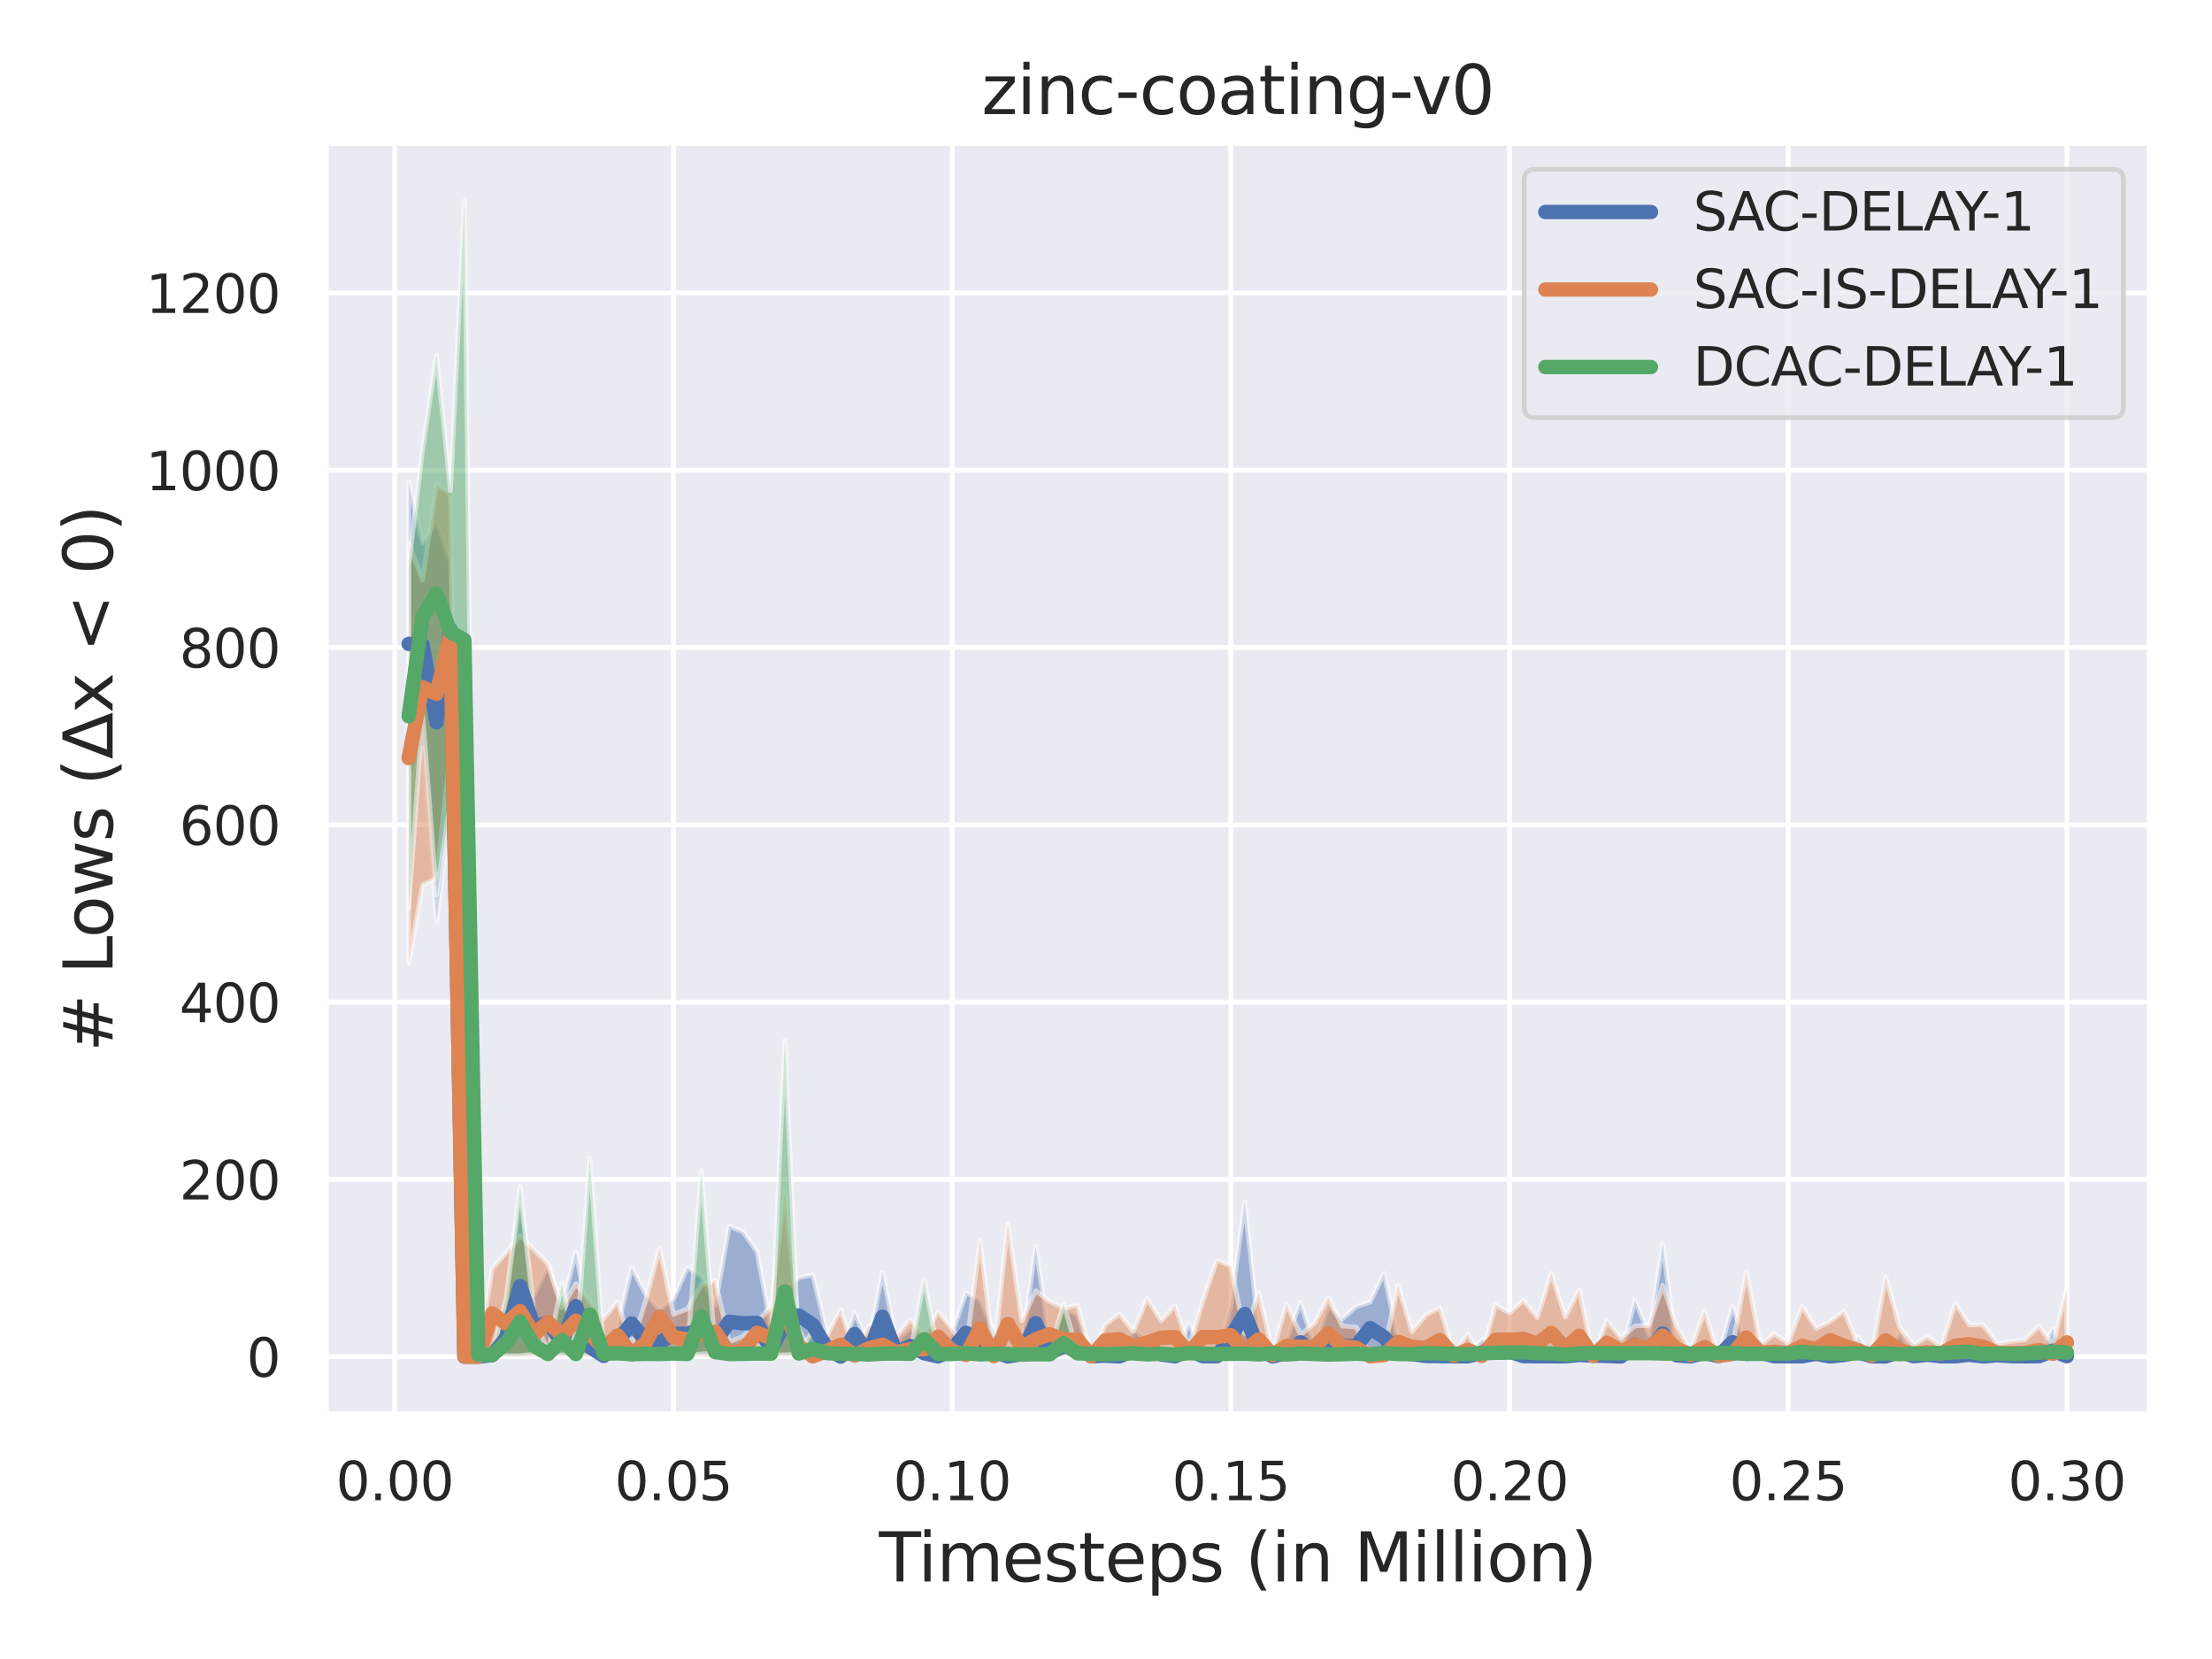 <?xml version="1.0" encoding="utf-8" standalone="no"?>
<!DOCTYPE svg PUBLIC "-//W3C//DTD SVG 1.1//EN"
  "http://www.w3.org/Graphics/SVG/1.1/DTD/svg11.dtd">
<svg xmlns:xlink="http://www.w3.org/1999/xlink" width="460.8pt" height="345.6pt" viewBox="0 0 460.8 345.6" xmlns="http://www.w3.org/2000/svg" version="1.1">
 <defs>
  <style type="text/css">*{stroke-linejoin: round; stroke-linecap: butt}</style>
 </defs>
 <g id="figure_1">
  <g id="patch_1">
   <path d="M 0 345.6 
L 460.8 345.6 
L 460.8 0 
L 0 0 
z
" style="fill: #ffffff"/>
  </g>
  <g id="axes_1">
   <g id="patch_2">
    <path d="M 67.86 294.66 
L 447.84 294.66 
L 447.84 29.76 
L 67.86 29.76 
z
" style="fill: #eaeaf2"/>
   </g>
   <g id="matplotlib.axis_1">
    <g id="xtick_1">
     <g id="line2d_1">
      <path d="M 82.229 294.66 
L 82.229 29.76 
" clip-path="url(#p1c37188b46)" style="fill: none; stroke: #ffffff; stroke-linecap: round"/>
     </g>
     <g id="text_1">
      <!-- 0.00 -->
      <g style="fill: #262626" transform="translate(69.983 312.518)scale(0.11 -0.11)">
       <defs>
        <path id="DejaVuSans-30" d="M 2034 4250 
Q 1547 4250 1301 3770 
Q 1056 3291 1056 2328 
Q 1056 1369 1301 889 
Q 1547 409 2034 409 
Q 2525 409 2770 889 
Q 3016 1369 3016 2328 
Q 3016 3291 2770 3770 
Q 2525 4250 2034 4250 
z
M 2034 4750 
Q 2819 4750 3233 4129 
Q 3647 3509 3647 2328 
Q 3647 1150 3233 529 
Q 2819 -91 2034 -91 
Q 1250 -91 836 529 
Q 422 1150 422 2328 
Q 422 3509 836 4129 
Q 1250 4750 2034 4750 
z
" transform="scale(0.016)"/>
        <path id="DejaVuSans-2e" d="M 684 794 
L 1344 794 
L 1344 0 
L 684 0 
L 684 794 
z
" transform="scale(0.016)"/>
       </defs>
       <use xlink:href="#DejaVuSans-30"/>
       <use xlink:href="#DejaVuSans-2e" x="63.623"/>
       <use xlink:href="#DejaVuSans-30" x="95.41"/>
       <use xlink:href="#DejaVuSans-30" x="159.033"/>
      </g>
     </g>
    </g>
    <g id="xtick_2">
     <g id="line2d_2">
      <path d="M 140.286 294.66 
L 140.286 29.76 
" clip-path="url(#p1c37188b46)" style="fill: none; stroke: #ffffff; stroke-linecap: round"/>
     </g>
     <g id="text_2">
      <!-- 0.05 -->
      <g style="fill: #262626" transform="translate(128.039 312.518)scale(0.11 -0.11)">
       <defs>
        <path id="DejaVuSans-35" d="M 691 4666 
L 3169 4666 
L 3169 4134 
L 1269 4134 
L 1269 2991 
Q 1406 3038 1543 3061 
Q 1681 3084 1819 3084 
Q 2600 3084 3056 2656 
Q 3513 2228 3513 1497 
Q 3513 744 3044 326 
Q 2575 -91 1722 -91 
Q 1428 -91 1123 -41 
Q 819 9 494 109 
L 494 744 
Q 775 591 1075 516 
Q 1375 441 1709 441 
Q 2250 441 2565 725 
Q 2881 1009 2881 1497 
Q 2881 1984 2565 2268 
Q 2250 2553 1709 2553 
Q 1456 2553 1204 2497 
Q 953 2441 691 2322 
L 691 4666 
z
" transform="scale(0.016)"/>
       </defs>
       <use xlink:href="#DejaVuSans-30"/>
       <use xlink:href="#DejaVuSans-2e" x="63.623"/>
       <use xlink:href="#DejaVuSans-30" x="95.41"/>
       <use xlink:href="#DejaVuSans-35" x="159.033"/>
      </g>
     </g>
    </g>
    <g id="xtick_3">
     <g id="line2d_3">
      <path d="M 198.342 294.66 
L 198.342 29.76 
" clip-path="url(#p1c37188b46)" style="fill: none; stroke: #ffffff; stroke-linecap: round"/>
     </g>
     <g id="text_3">
      <!-- 0.10 -->
      <g style="fill: #262626" transform="translate(186.096 312.518)scale(0.11 -0.11)">
       <defs>
        <path id="DejaVuSans-31" d="M 794 531 
L 1825 531 
L 1825 4091 
L 703 3866 
L 703 4441 
L 1819 4666 
L 2450 4666 
L 2450 531 
L 3481 531 
L 3481 0 
L 794 0 
L 794 531 
z
" transform="scale(0.016)"/>
       </defs>
       <use xlink:href="#DejaVuSans-30"/>
       <use xlink:href="#DejaVuSans-2e" x="63.623"/>
       <use xlink:href="#DejaVuSans-31" x="95.41"/>
       <use xlink:href="#DejaVuSans-30" x="159.033"/>
      </g>
     </g>
    </g>
    <g id="xtick_4">
     <g id="line2d_4">
      <path d="M 256.399 294.66 
L 256.399 29.76 
" clip-path="url(#p1c37188b46)" style="fill: none; stroke: #ffffff; stroke-linecap: round"/>
     </g>
     <g id="text_4">
      <!-- 0.15 -->
      <g style="fill: #262626" transform="translate(244.152 312.518)scale(0.11 -0.11)">
       <use xlink:href="#DejaVuSans-30"/>
       <use xlink:href="#DejaVuSans-2e" x="63.623"/>
       <use xlink:href="#DejaVuSans-31" x="95.41"/>
       <use xlink:href="#DejaVuSans-35" x="159.033"/>
      </g>
     </g>
    </g>
    <g id="xtick_5">
     <g id="line2d_5">
      <path d="M 314.455 294.66 
L 314.455 29.76 
" clip-path="url(#p1c37188b46)" style="fill: none; stroke: #ffffff; stroke-linecap: round"/>
     </g>
     <g id="text_5">
      <!-- 0.20 -->
      <g style="fill: #262626" transform="translate(302.209 312.518)scale(0.11 -0.11)">
       <defs>
        <path id="DejaVuSans-32" d="M 1228 531 
L 3431 531 
L 3431 0 
L 469 0 
L 469 531 
Q 828 903 1448 1529 
Q 2069 2156 2228 2338 
Q 2531 2678 2651 2914 
Q 2772 3150 2772 3378 
Q 2772 3750 2511 3984 
Q 2250 4219 1831 4219 
Q 1534 4219 1204 4116 
Q 875 4013 500 3803 
L 500 4441 
Q 881 4594 1212 4672 
Q 1544 4750 1819 4750 
Q 2544 4750 2975 4387 
Q 3406 4025 3406 3419 
Q 3406 3131 3298 2873 
Q 3191 2616 2906 2266 
Q 2828 2175 2409 1742 
Q 1991 1309 1228 531 
z
" transform="scale(0.016)"/>
       </defs>
       <use xlink:href="#DejaVuSans-30"/>
       <use xlink:href="#DejaVuSans-2e" x="63.623"/>
       <use xlink:href="#DejaVuSans-32" x="95.41"/>
       <use xlink:href="#DejaVuSans-30" x="159.033"/>
      </g>
     </g>
    </g>
    <g id="xtick_6">
     <g id="line2d_6">
      <path d="M 372.512 294.66 
L 372.512 29.76 
" clip-path="url(#p1c37188b46)" style="fill: none; stroke: #ffffff; stroke-linecap: round"/>
     </g>
     <g id="text_6">
      <!-- 0.25 -->
      <g style="fill: #262626" transform="translate(360.266 312.518)scale(0.11 -0.11)">
       <use xlink:href="#DejaVuSans-30"/>
       <use xlink:href="#DejaVuSans-2e" x="63.623"/>
       <use xlink:href="#DejaVuSans-32" x="95.41"/>
       <use xlink:href="#DejaVuSans-35" x="159.033"/>
      </g>
     </g>
    </g>
    <g id="xtick_7">
     <g id="line2d_7">
      <path d="M 430.568 294.66 
L 430.568 29.76 
" clip-path="url(#p1c37188b46)" style="fill: none; stroke: #ffffff; stroke-linecap: round"/>
     </g>
     <g id="text_7">
      <!-- 0.30 -->
      <g style="fill: #262626" transform="translate(418.322 312.518)scale(0.11 -0.11)">
       <defs>
        <path id="DejaVuSans-33" d="M 2597 2516 
Q 3050 2419 3304 2112 
Q 3559 1806 3559 1356 
Q 3559 666 3084 287 
Q 2609 -91 1734 -91 
Q 1441 -91 1130 -33 
Q 819 25 488 141 
L 488 750 
Q 750 597 1062 519 
Q 1375 441 1716 441 
Q 2309 441 2620 675 
Q 2931 909 2931 1356 
Q 2931 1769 2642 2001 
Q 2353 2234 1838 2234 
L 1294 2234 
L 1294 2753 
L 1863 2753 
Q 2328 2753 2575 2939 
Q 2822 3125 2822 3475 
Q 2822 3834 2567 4026 
Q 2313 4219 1838 4219 
Q 1578 4219 1281 4162 
Q 984 4106 628 3988 
L 628 4550 
Q 988 4650 1302 4700 
Q 1616 4750 1894 4750 
Q 2613 4750 3031 4423 
Q 3450 4097 3450 3541 
Q 3450 3153 3228 2886 
Q 3006 2619 2597 2516 
z
" transform="scale(0.016)"/>
       </defs>
       <use xlink:href="#DejaVuSans-30"/>
       <use xlink:href="#DejaVuSans-2e" x="63.623"/>
       <use xlink:href="#DejaVuSans-33" x="95.41"/>
       <use xlink:href="#DejaVuSans-30" x="159.033"/>
      </g>
     </g>
    </g>
    <g id="text_8">
     <!-- Timesteps (in Million) -->
     <g style="fill: #262626" transform="translate(183.104 329.444)scale(0.14 -0.14)">
      <defs>
       <path id="DejaVuSans-54" d="M -19 4666 
L 3928 4666 
L 3928 4134 
L 2272 4134 
L 2272 0 
L 1638 0 
L 1638 4134 
L -19 4134 
L -19 4666 
z
" transform="scale(0.016)"/>
       <path id="DejaVuSans-69" d="M 603 3500 
L 1178 3500 
L 1178 0 
L 603 0 
L 603 3500 
z
M 603 4863 
L 1178 4863 
L 1178 4134 
L 603 4134 
L 603 4863 
z
" transform="scale(0.016)"/>
       <path id="DejaVuSans-6d" d="M 3328 2828 
Q 3544 3216 3844 3400 
Q 4144 3584 4550 3584 
Q 5097 3584 5394 3201 
Q 5691 2819 5691 2113 
L 5691 0 
L 5113 0 
L 5113 2094 
Q 5113 2597 4934 2840 
Q 4756 3084 4391 3084 
Q 3944 3084 3684 2787 
Q 3425 2491 3425 1978 
L 3425 0 
L 2847 0 
L 2847 2094 
Q 2847 2600 2669 2842 
Q 2491 3084 2119 3084 
Q 1678 3084 1418 2786 
Q 1159 2488 1159 1978 
L 1159 0 
L 581 0 
L 581 3500 
L 1159 3500 
L 1159 2956 
Q 1356 3278 1631 3431 
Q 1906 3584 2284 3584 
Q 2666 3584 2933 3390 
Q 3200 3197 3328 2828 
z
" transform="scale(0.016)"/>
       <path id="DejaVuSans-65" d="M 3597 1894 
L 3597 1613 
L 953 1613 
Q 991 1019 1311 708 
Q 1631 397 2203 397 
Q 2534 397 2845 478 
Q 3156 559 3463 722 
L 3463 178 
Q 3153 47 2828 -22 
Q 2503 -91 2169 -91 
Q 1331 -91 842 396 
Q 353 884 353 1716 
Q 353 2575 817 3079 
Q 1281 3584 2069 3584 
Q 2775 3584 3186 3129 
Q 3597 2675 3597 1894 
z
M 3022 2063 
Q 3016 2534 2758 2815 
Q 2500 3097 2075 3097 
Q 1594 3097 1305 2825 
Q 1016 2553 972 2059 
L 3022 2063 
z
" transform="scale(0.016)"/>
       <path id="DejaVuSans-73" d="M 2834 3397 
L 2834 2853 
Q 2591 2978 2328 3040 
Q 2066 3103 1784 3103 
Q 1356 3103 1142 2972 
Q 928 2841 928 2578 
Q 928 2378 1081 2264 
Q 1234 2150 1697 2047 
L 1894 2003 
Q 2506 1872 2764 1633 
Q 3022 1394 3022 966 
Q 3022 478 2636 193 
Q 2250 -91 1575 -91 
Q 1294 -91 989 -36 
Q 684 19 347 128 
L 347 722 
Q 666 556 975 473 
Q 1284 391 1588 391 
Q 1994 391 2212 530 
Q 2431 669 2431 922 
Q 2431 1156 2273 1281 
Q 2116 1406 1581 1522 
L 1381 1569 
Q 847 1681 609 1914 
Q 372 2147 372 2553 
Q 372 3047 722 3315 
Q 1072 3584 1716 3584 
Q 2034 3584 2315 3537 
Q 2597 3491 2834 3397 
z
" transform="scale(0.016)"/>
       <path id="DejaVuSans-74" d="M 1172 4494 
L 1172 3500 
L 2356 3500 
L 2356 3053 
L 1172 3053 
L 1172 1153 
Q 1172 725 1289 603 
Q 1406 481 1766 481 
L 2356 481 
L 2356 0 
L 1766 0 
Q 1100 0 847 248 
Q 594 497 594 1153 
L 594 3053 
L 172 3053 
L 172 3500 
L 594 3500 
L 594 4494 
L 1172 4494 
z
" transform="scale(0.016)"/>
       <path id="DejaVuSans-70" d="M 1159 525 
L 1159 -1331 
L 581 -1331 
L 581 3500 
L 1159 3500 
L 1159 2969 
Q 1341 3281 1617 3432 
Q 1894 3584 2278 3584 
Q 2916 3584 3314 3078 
Q 3713 2572 3713 1747 
Q 3713 922 3314 415 
Q 2916 -91 2278 -91 
Q 1894 -91 1617 61 
Q 1341 213 1159 525 
z
M 3116 1747 
Q 3116 2381 2855 2742 
Q 2594 3103 2138 3103 
Q 1681 3103 1420 2742 
Q 1159 2381 1159 1747 
Q 1159 1113 1420 752 
Q 1681 391 2138 391 
Q 2594 391 2855 752 
Q 3116 1113 3116 1747 
z
" transform="scale(0.016)"/>
       <path id="DejaVuSans-20" transform="scale(0.016)"/>
       <path id="DejaVuSans-28" d="M 1984 4856 
Q 1566 4138 1362 3434 
Q 1159 2731 1159 2009 
Q 1159 1288 1364 580 
Q 1569 -128 1984 -844 
L 1484 -844 
Q 1016 -109 783 600 
Q 550 1309 550 2009 
Q 550 2706 781 3412 
Q 1013 4119 1484 4856 
L 1984 4856 
z
" transform="scale(0.016)"/>
       <path id="DejaVuSans-6e" d="M 3513 2113 
L 3513 0 
L 2938 0 
L 2938 2094 
Q 2938 2591 2744 2837 
Q 2550 3084 2163 3084 
Q 1697 3084 1428 2787 
Q 1159 2491 1159 1978 
L 1159 0 
L 581 0 
L 581 3500 
L 1159 3500 
L 1159 2956 
Q 1366 3272 1645 3428 
Q 1925 3584 2291 3584 
Q 2894 3584 3203 3211 
Q 3513 2838 3513 2113 
z
" transform="scale(0.016)"/>
       <path id="DejaVuSans-4d" d="M 628 4666 
L 1569 4666 
L 2759 1491 
L 3956 4666 
L 4897 4666 
L 4897 0 
L 4281 0 
L 4281 4097 
L 3078 897 
L 2444 897 
L 1241 4097 
L 1241 0 
L 628 0 
L 628 4666 
z
" transform="scale(0.016)"/>
       <path id="DejaVuSans-6c" d="M 603 4863 
L 1178 4863 
L 1178 0 
L 603 0 
L 603 4863 
z
" transform="scale(0.016)"/>
       <path id="DejaVuSans-6f" d="M 1959 3097 
Q 1497 3097 1228 2736 
Q 959 2375 959 1747 
Q 959 1119 1226 758 
Q 1494 397 1959 397 
Q 2419 397 2687 759 
Q 2956 1122 2956 1747 
Q 2956 2369 2687 2733 
Q 2419 3097 1959 3097 
z
M 1959 3584 
Q 2709 3584 3137 3096 
Q 3566 2609 3566 1747 
Q 3566 888 3137 398 
Q 2709 -91 1959 -91 
Q 1206 -91 779 398 
Q 353 888 353 1747 
Q 353 2609 779 3096 
Q 1206 3584 1959 3584 
z
" transform="scale(0.016)"/>
       <path id="DejaVuSans-29" d="M 513 4856 
L 1013 4856 
Q 1481 4119 1714 3412 
Q 1947 2706 1947 2009 
Q 1947 1309 1714 600 
Q 1481 -109 1013 -844 
L 513 -844 
Q 928 -128 1133 580 
Q 1338 1288 1338 2009 
Q 1338 2731 1133 3434 
Q 928 4138 513 4856 
z
" transform="scale(0.016)"/>
      </defs>
      <use xlink:href="#DejaVuSans-54"/>
      <use xlink:href="#DejaVuSans-69" x="57.959"/>
      <use xlink:href="#DejaVuSans-6d" x="85.742"/>
      <use xlink:href="#DejaVuSans-65" x="183.154"/>
      <use xlink:href="#DejaVuSans-73" x="244.678"/>
      <use xlink:href="#DejaVuSans-74" x="296.777"/>
      <use xlink:href="#DejaVuSans-65" x="335.986"/>
      <use xlink:href="#DejaVuSans-70" x="397.51"/>
      <use xlink:href="#DejaVuSans-73" x="460.986"/>
      <use xlink:href="#DejaVuSans-20" x="513.086"/>
      <use xlink:href="#DejaVuSans-28" x="544.873"/>
      <use xlink:href="#DejaVuSans-69" x="583.887"/>
      <use xlink:href="#DejaVuSans-6e" x="611.67"/>
      <use xlink:href="#DejaVuSans-20" x="675.049"/>
      <use xlink:href="#DejaVuSans-4d" x="706.836"/>
      <use xlink:href="#DejaVuSans-69" x="793.115"/>
      <use xlink:href="#DejaVuSans-6c" x="820.898"/>
      <use xlink:href="#DejaVuSans-6c" x="848.682"/>
      <use xlink:href="#DejaVuSans-69" x="876.465"/>
      <use xlink:href="#DejaVuSans-6f" x="904.248"/>
      <use xlink:href="#DejaVuSans-6e" x="965.43"/>
      <use xlink:href="#DejaVuSans-29" x="1028.809"/>
     </g>
    </g>
   </g>
   <g id="matplotlib.axis_2">
    <g id="ytick_1">
     <g id="line2d_8">
      <path d="M 67.86 282.619 
L 447.84 282.619 
" clip-path="url(#p1c37188b46)" style="fill: none; stroke: #ffffff; stroke-linecap: round"/>
     </g>
     <g id="text_9">
      <!-- 0 -->
      <g style="fill: #262626" transform="translate(51.361 286.798)scale(0.11 -0.11)">
       <use xlink:href="#DejaVuSans-30"/>
      </g>
     </g>
    </g>
    <g id="ytick_2">
     <g id="line2d_9">
      <path d="M 67.86 245.684 
L 447.84 245.684 
" clip-path="url(#p1c37188b46)" style="fill: none; stroke: #ffffff; stroke-linecap: round"/>
     </g>
     <g id="text_10">
      <!-- 200 -->
      <g style="fill: #262626" transform="translate(37.364 249.863)scale(0.11 -0.11)">
       <use xlink:href="#DejaVuSans-32"/>
       <use xlink:href="#DejaVuSans-30" x="63.623"/>
       <use xlink:href="#DejaVuSans-30" x="127.246"/>
      </g>
     </g>
    </g>
    <g id="ytick_3">
     <g id="line2d_10">
      <path d="M 67.86 208.748 
L 447.84 208.748 
" clip-path="url(#p1c37188b46)" style="fill: none; stroke: #ffffff; stroke-linecap: round"/>
     </g>
     <g id="text_11">
      <!-- 400 -->
      <g style="fill: #262626" transform="translate(37.364 212.928)scale(0.11 -0.11)">
       <defs>
        <path id="DejaVuSans-34" d="M 2419 4116 
L 825 1625 
L 2419 1625 
L 2419 4116 
z
M 2253 4666 
L 3047 4666 
L 3047 1625 
L 3713 1625 
L 3713 1100 
L 3047 1100 
L 3047 0 
L 2419 0 
L 2419 1100 
L 313 1100 
L 313 1709 
L 2253 4666 
z
" transform="scale(0.016)"/>
       </defs>
       <use xlink:href="#DejaVuSans-34"/>
       <use xlink:href="#DejaVuSans-30" x="63.623"/>
       <use xlink:href="#DejaVuSans-30" x="127.246"/>
      </g>
     </g>
    </g>
    <g id="ytick_4">
     <g id="line2d_11">
      <path d="M 67.86 171.813 
L 447.84 171.813 
" clip-path="url(#p1c37188b46)" style="fill: none; stroke: #ffffff; stroke-linecap: round"/>
     </g>
     <g id="text_12">
      <!-- 600 -->
      <g style="fill: #262626" transform="translate(37.364 175.992)scale(0.11 -0.11)">
       <defs>
        <path id="DejaVuSans-36" d="M 2113 2584 
Q 1688 2584 1439 2293 
Q 1191 2003 1191 1497 
Q 1191 994 1439 701 
Q 1688 409 2113 409 
Q 2538 409 2786 701 
Q 3034 994 3034 1497 
Q 3034 2003 2786 2293 
Q 2538 2584 2113 2584 
z
M 3366 4563 
L 3366 3988 
Q 3128 4100 2886 4159 
Q 2644 4219 2406 4219 
Q 1781 4219 1451 3797 
Q 1122 3375 1075 2522 
Q 1259 2794 1537 2939 
Q 1816 3084 2150 3084 
Q 2853 3084 3261 2657 
Q 3669 2231 3669 1497 
Q 3669 778 3244 343 
Q 2819 -91 2113 -91 
Q 1303 -91 875 529 
Q 447 1150 447 2328 
Q 447 3434 972 4092 
Q 1497 4750 2381 4750 
Q 2619 4750 2861 4703 
Q 3103 4656 3366 4563 
z
" transform="scale(0.016)"/>
       </defs>
       <use xlink:href="#DejaVuSans-36"/>
       <use xlink:href="#DejaVuSans-30" x="63.623"/>
       <use xlink:href="#DejaVuSans-30" x="127.246"/>
      </g>
     </g>
    </g>
    <g id="ytick_5">
     <g id="line2d_12">
      <path d="M 67.86 134.878 
L 447.84 134.878 
" clip-path="url(#p1c37188b46)" style="fill: none; stroke: #ffffff; stroke-linecap: round"/>
     </g>
     <g id="text_13">
      <!-- 800 -->
      <g style="fill: #262626" transform="translate(37.364 139.057)scale(0.11 -0.11)">
       <defs>
        <path id="DejaVuSans-38" d="M 2034 2216 
Q 1584 2216 1326 1975 
Q 1069 1734 1069 1313 
Q 1069 891 1326 650 
Q 1584 409 2034 409 
Q 2484 409 2743 651 
Q 3003 894 3003 1313 
Q 3003 1734 2745 1975 
Q 2488 2216 2034 2216 
z
M 1403 2484 
Q 997 2584 770 2862 
Q 544 3141 544 3541 
Q 544 4100 942 4425 
Q 1341 4750 2034 4750 
Q 2731 4750 3128 4425 
Q 3525 4100 3525 3541 
Q 3525 3141 3298 2862 
Q 3072 2584 2669 2484 
Q 3125 2378 3379 2068 
Q 3634 1759 3634 1313 
Q 3634 634 3220 271 
Q 2806 -91 2034 -91 
Q 1263 -91 848 271 
Q 434 634 434 1313 
Q 434 1759 690 2068 
Q 947 2378 1403 2484 
z
M 1172 3481 
Q 1172 3119 1398 2916 
Q 1625 2713 2034 2713 
Q 2441 2713 2670 2916 
Q 2900 3119 2900 3481 
Q 2900 3844 2670 4047 
Q 2441 4250 2034 4250 
Q 1625 4250 1398 4047 
Q 1172 3844 1172 3481 
z
" transform="scale(0.016)"/>
       </defs>
       <use xlink:href="#DejaVuSans-38"/>
       <use xlink:href="#DejaVuSans-30" x="63.623"/>
       <use xlink:href="#DejaVuSans-30" x="127.246"/>
      </g>
     </g>
    </g>
    <g id="ytick_6">
     <g id="line2d_13">
      <path d="M 67.86 97.943 
L 447.84 97.943 
" clip-path="url(#p1c37188b46)" style="fill: none; stroke: #ffffff; stroke-linecap: round"/>
     </g>
     <g id="text_14">
      <!-- 1000 -->
      <g style="fill: #262626" transform="translate(30.365 102.122)scale(0.11 -0.11)">
       <use xlink:href="#DejaVuSans-31"/>
       <use xlink:href="#DejaVuSans-30" x="63.623"/>
       <use xlink:href="#DejaVuSans-30" x="127.246"/>
       <use xlink:href="#DejaVuSans-30" x="190.869"/>
      </g>
     </g>
    </g>
    <g id="ytick_7">
     <g id="line2d_14">
      <path d="M 67.86 61.007 
L 447.84 61.007 
" clip-path="url(#p1c37188b46)" style="fill: none; stroke: #ffffff; stroke-linecap: round"/>
     </g>
     <g id="text_15">
      <!-- 1200 -->
      <g style="fill: #262626" transform="translate(30.365 65.186)scale(0.11 -0.11)">
       <use xlink:href="#DejaVuSans-31"/>
       <use xlink:href="#DejaVuSans-32" x="63.623"/>
       <use xlink:href="#DejaVuSans-30" x="127.246"/>
       <use xlink:href="#DejaVuSans-30" x="190.869"/>
      </g>
     </g>
    </g>
    <g id="text_16">
     <!-- # Lows (Δx &lt; 0) -->
     <g style="fill: #262626" transform="translate(23.453 219.12)rotate(-90)scale(0.14 -0.14)">
      <defs>
       <path id="DejaVuSans-23" d="M 3272 2816 
L 2363 2816 
L 2100 1772 
L 3016 1772 
L 3272 2816 
z
M 2803 4594 
L 2478 3297 
L 3391 3297 
L 3719 4594 
L 4219 4594 
L 3897 3297 
L 4872 3297 
L 4872 2816 
L 3775 2816 
L 3519 1772 
L 4513 1772 
L 4513 1294 
L 3397 1294 
L 3072 0 
L 2572 0 
L 2894 1294 
L 1978 1294 
L 1656 0 
L 1153 0 
L 1478 1294 
L 494 1294 
L 494 1772 
L 1594 1772 
L 1856 2816 
L 850 2816 
L 850 3297 
L 1978 3297 
L 2297 4594 
L 2803 4594 
z
" transform="scale(0.016)"/>
       <path id="DejaVuSans-4c" d="M 628 4666 
L 1259 4666 
L 1259 531 
L 3531 531 
L 3531 0 
L 628 0 
L 628 4666 
z
" transform="scale(0.016)"/>
       <path id="DejaVuSans-77" d="M 269 3500 
L 844 3500 
L 1563 769 
L 2278 3500 
L 2956 3500 
L 3675 769 
L 4391 3500 
L 4966 3500 
L 4050 0 
L 3372 0 
L 2619 2869 
L 1863 0 
L 1184 0 
L 269 3500 
z
" transform="scale(0.016)"/>
       <path id="DejaVuSans-394" d="M 2188 4044 
L 906 525 
L 3472 525 
L 2188 4044 
z
M 50 0 
L 1831 4666 
L 2547 4666 
L 4325 0 
L 50 0 
z
" transform="scale(0.016)"/>
       <path id="DejaVuSans-78" d="M 3513 3500 
L 2247 1797 
L 3578 0 
L 2900 0 
L 1881 1375 
L 863 0 
L 184 0 
L 1544 1831 
L 300 3500 
L 978 3500 
L 1906 2253 
L 2834 3500 
L 3513 3500 
z
" transform="scale(0.016)"/>
       <path id="DejaVuSans-3c" d="M 4684 3150 
L 1459 2003 
L 4684 863 
L 4684 294 
L 678 1747 
L 678 2266 
L 4684 3719 
L 4684 3150 
z
" transform="scale(0.016)"/>
      </defs>
      <use xlink:href="#DejaVuSans-23"/>
      <use xlink:href="#DejaVuSans-20" x="83.789"/>
      <use xlink:href="#DejaVuSans-4c" x="115.576"/>
      <use xlink:href="#DejaVuSans-6f" x="169.539"/>
      <use xlink:href="#DejaVuSans-77" x="230.721"/>
      <use xlink:href="#DejaVuSans-73" x="312.508"/>
      <use xlink:href="#DejaVuSans-20" x="364.607"/>
      <use xlink:href="#DejaVuSans-28" x="396.395"/>
      <use xlink:href="#DejaVuSans-394" x="435.408"/>
      <use xlink:href="#DejaVuSans-78" x="503.816"/>
      <use xlink:href="#DejaVuSans-20" x="562.996"/>
      <use xlink:href="#DejaVuSans-3c" x="594.783"/>
      <use xlink:href="#DejaVuSans-20" x="678.572"/>
      <use xlink:href="#DejaVuSans-30" x="710.359"/>
      <use xlink:href="#DejaVuSans-29" x="773.982"/>
     </g>
    </g>
   </g>
   <g id="PolyCollection_1">
    <defs>
     <path id="mfc7c8d5ad2" d="M 85.132 -183.279 
L 85.132 -245.146 
L 88.035 -232.44 
L 90.937 -236.983 
L 93.84 -228.414 
L 96.743 -63.018 
L 99.646 -62.981 
L 102.549 -64.717 
L 105.452 -75.17 
L 108.354 -94.782 
L 111.257 -75.871 
L 114.16 -82.04 
L 117.063 -73.212 
L 119.966 -84.92 
L 122.869 -69.112 
L 125.771 -63.793 
L 128.674 -69.149 
L 131.577 -81.559 
L 134.48 -76.019 
L 137.383 -72.843 
L 140.286 -74.985 
L 143.188 -81.522 
L 146.091 -79.75 
L 148.994 -73.655 
L 151.897 -90.202 
L 154.8 -88.946 
L 157.702 -84.847 
L 160.605 -69.149 
L 163.508 -76.388 
L 166.411 -79.454 
L 169.314 -80.008 
L 172.217 -68.004 
L 175.119 -63.055 
L 178.022 -72.104 
L 180.925 -65.603 
L 183.828 -80.525 
L 186.731 -66.342 
L 189.634 -68.891 
L 192.536 -66.527 
L 195.439 -63.129 
L 198.342 -67.856 
L 201.245 -76.315 
L 204.148 -74.911 
L 207.051 -68.41 
L 209.953 -63.129 
L 212.856 -65.419 
L 215.759 -86.029 
L 218.662 -66.342 
L 221.565 -73.323 
L 224.467 -71.661 
L 227.37 -63.092 
L 230.273 -63.904 
L 233.176 -63.129 
L 236.079 -68.817 
L 238.982 -66.49 
L 241.884 -64.902 
L 244.787 -63.166 
L 247.69 -69.925 
L 250.593 -63.203 
L 253.496 -63.129 
L 256.399 -73.655 
L 259.301 -95.225 
L 262.204 -68.484 
L 265.107 -63.092 
L 268.01 -66.711 
L 270.913 -74.246 
L 273.816 -65.308 
L 276.718 -73.471 
L 279.621 -70.848 
L 282.524 -73.434 
L 285.427 -74.32 
L 288.33 -80.377 
L 291.233 -66.49 
L 294.135 -65.603 
L 297.038 -63.239 
L 299.941 -63.203 
L 302.844 -63.129 
L 305.747 -63.166 
L 308.649 -66.49 
L 311.552 -66.822 
L 314.455 -67.819 
L 317.358 -63.166 
L 320.261 -63.203 
L 323.164 -63.203 
L 326.066 -63.092 
L 328.969 -64.274 
L 331.872 -63.941 
L 334.775 -63.276 
L 337.678 -63.055 
L 340.581 -74.837 
L 343.483 -67.524 
L 346.386 -86.583 
L 349.289 -63.867 
L 352.192 -63.129 
L 355.095 -66.342 
L 357.998 -63.166 
L 360.9 -73.434 
L 363.803 -65.64 
L 366.706 -66.527 
L 369.609 -63.203 
L 372.512 -63.129 
L 375.414 -63.129 
L 378.317 -65.566 
L 381.22 -63.092 
L 384.123 -64.458 
L 387.026 -67.044 
L 389.929 -63.092 
L 392.831 -63.092 
L 395.734 -68.078 
L 398.637 -63.203 
L 401.54 -64.68 
L 404.443 -63.129 
L 407.346 -63.166 
L 410.248 -64.643 
L 413.151 -63.055 
L 416.054 -64.274 
L 418.957 -63.203 
L 421.86 -63.129 
L 424.763 -63.313 
L 427.665 -68.78 
L 430.568 -63.129 
L 430.568 -62.981 
L 430.568 -62.981 
L 427.665 -63.018 
L 424.763 -62.981 
L 421.86 -63.018 
L 418.957 -63.018 
L 416.054 -63.018 
L 413.151 -62.981 
L 410.248 -63.018 
L 407.346 -63.018 
L 404.443 -62.981 
L 401.54 -62.981 
L 398.637 -62.981 
L 395.734 -63.018 
L 392.831 -62.981 
L 389.929 -63.018 
L 387.026 -63.092 
L 384.123 -63.018 
L 381.22 -62.981 
L 378.317 -62.981 
L 375.414 -62.981 
L 372.512 -63.018 
L 369.609 -63.018 
L 366.706 -62.981 
L 363.803 -62.981 
L 360.9 -63.018 
L 357.998 -62.981 
L 355.095 -63.018 
L 352.192 -62.981 
L 349.289 -63.055 
L 346.386 -62.981 
L 343.483 -62.981 
L 340.581 -62.981 
L 337.678 -62.981 
L 334.775 -63.055 
L 331.872 -62.981 
L 328.969 -62.981 
L 326.066 -62.981 
L 323.164 -62.981 
L 320.261 -62.981 
L 317.358 -63.018 
L 314.455 -63.055 
L 311.552 -63.092 
L 308.649 -63.055 
L 305.747 -63.018 
L 302.844 -63.018 
L 299.941 -63.018 
L 297.038 -63.018 
L 294.135 -62.981 
L 291.233 -63.055 
L 288.33 -62.981 
L 285.427 -62.981 
L 282.524 -63.018 
L 279.621 -63.018 
L 276.718 -62.981 
L 273.816 -62.981 
L 270.913 -63.018 
L 268.01 -63.018 
L 265.107 -62.981 
L 262.204 -63.018 
L 259.301 -63.092 
L 256.399 -62.981 
L 253.496 -62.981 
L 250.593 -63.018 
L 247.69 -62.981 
L 244.787 -63.018 
L 241.884 -63.018 
L 238.982 -63.055 
L 236.079 -63.092 
L 233.176 -62.981 
L 230.273 -62.981 
L 227.37 -63.018 
L 224.467 -63.018 
L 221.565 -62.981 
L 218.662 -62.981 
L 215.759 -63.018 
L 212.856 -62.981 
L 209.953 -62.981 
L 207.051 -62.981 
L 204.148 -62.981 
L 201.245 -62.981 
L 198.342 -62.981 
L 195.439 -62.981 
L 192.536 -62.981 
L 189.634 -62.981 
L 186.731 -62.981 
L 183.828 -62.981 
L 180.925 -62.981 
L 178.022 -62.981 
L 175.119 -62.981 
L 172.217 -62.981 
L 169.314 -62.981 
L 166.411 -62.981 
L 163.508 -62.981 
L 160.605 -62.981 
L 157.702 -62.981 
L 154.8 -62.981 
L 151.897 -62.981 
L 148.994 -62.981 
L 146.091 -62.981 
L 143.188 -62.981 
L 140.286 -62.981 
L 137.383 -62.981 
L 134.48 -62.981 
L 131.577 -62.981 
L 128.674 -62.981 
L 125.771 -62.981 
L 122.869 -62.981 
L 119.966 -62.981 
L 117.063 -62.981 
L 114.16 -62.981 
L 111.257 -62.981 
L 108.354 -62.981 
L 105.452 -62.981 
L 102.549 -62.981 
L 99.646 -62.981 
L 96.743 -62.981 
L 93.84 -175.707 
L 90.937 -153.657 
L 88.035 -189.891 
L 85.132 -183.279 
z
" style="stroke: #ffffff; stroke-opacity: 0.5"/>
    </defs>
    <g clip-path="url(#p1c37188b46)">
     <use xlink:href="#mfc7c8d5ad2" x="0" y="345.6" style="fill: #4c72b0; fill-opacity: 0.5; stroke: #ffffff; stroke-opacity: 0.5"/>
    </g>
   </g>
   <g id="PolyCollection_2">
    <defs>
     <path id="m7c573e2cce" d="M 85.132 -144.94 
L 85.132 -232.477 
L 88.035 -224.831 
L 90.937 -244.703 
L 93.84 -242.782 
L 96.743 -62.981 
L 99.646 -62.981 
L 102.549 -81.338 
L 105.452 -84.625 
L 108.354 -88.208 
L 111.257 -85.216 
L 114.16 -82.335 
L 117.063 -73.249 
L 119.966 -78.161 
L 122.869 -74.505 
L 125.771 -70.922 
L 128.674 -74.468 
L 131.577 -65.197 
L 134.48 -74.579 
L 137.383 -85.659 
L 140.286 -71.808 
L 143.188 -72.917 
L 146.091 -77.94 
L 148.994 -78.863 
L 151.897 -66.083 
L 154.8 -67.228 
L 157.702 -70.146 
L 160.605 -73.507 
L 163.508 -97.331 
L 166.411 -68.669 
L 169.314 -63.166 
L 172.217 -67.302 
L 175.119 -72.806 
L 178.022 -63.904 
L 180.925 -69.26 
L 183.828 -70.663 
L 186.731 -67.302 
L 189.634 -70.7 
L 192.536 -67.339 
L 195.439 -72.326 
L 198.342 -68.743 
L 201.245 -64.532 
L 204.148 -87.321 
L 207.051 -63.35 
L 209.953 -90.719 
L 212.856 -70.479 
L 215.759 -76.721 
L 218.662 -74.468 
L 221.565 -73.175 
L 224.467 -73.655 
L 227.37 -63.129 
L 230.273 -69.666 
L 233.176 -71.882 
L 236.079 -68.226 
L 238.982 -75.096 
L 241.884 -70.442 
L 244.787 -73.581 
L 247.69 -64.975 
L 250.593 -74.616 
L 253.496 -83.037 
L 256.399 -81.929 
L 259.301 -67.819 
L 262.204 -76.315 
L 265.107 -63.978 
L 268.01 -73.951 
L 270.913 -67.561 
L 273.816 -69.888 
L 276.718 -75.317 
L 279.621 -69.371 
L 282.524 -69.149 
L 285.427 -63.166 
L 288.33 -64.384 
L 291.233 -77.866 
L 294.135 -68.189 
L 297.038 -71.624 
L 299.941 -73.175 
L 302.844 -63.793 
L 305.747 -67.672 
L 308.649 -63.203 
L 311.552 -73.803 
L 314.455 -72.067 
L 317.358 -74.726 
L 320.261 -71.107 
L 323.164 -80.341 
L 326.066 -71.217 
L 328.969 -76.942 
L 331.872 -63.129 
L 334.775 -70.442 
L 337.678 -66.859 
L 340.581 -69.408 
L 343.483 -69.482 
L 346.386 -77.866 
L 349.289 -69.26 
L 352.192 -64.384 
L 355.095 -72.547 
L 357.998 -63.166 
L 360.9 -65.234 
L 363.803 -80.71 
L 366.706 -65.382 
L 369.609 -67.746 
L 372.512 -65.788 
L 375.414 -73.471 
L 378.317 -68.891 
L 381.22 -70.294 
L 384.123 -72.473 
L 387.026 -65.529 
L 389.929 -63.461 
L 392.831 -79.602 
L 395.734 -69.075 
L 398.637 -65.419 
L 401.54 -67.155 
L 404.443 -65.086 
L 407.346 -74.061 
L 410.248 -69.592 
L 413.151 -69.592 
L 416.054 -65.714 
L 418.957 -66.157 
L 421.86 -66.49 
L 424.763 -69.334 
L 427.665 -65.382 
L 430.568 -77.09 
L 430.568 -63.055 
L 430.568 -63.055 
L 427.665 -63.055 
L 424.763 -63.055 
L 421.86 -63.055 
L 418.957 -63.055 
L 416.054 -63.055 
L 413.151 -63.092 
L 410.248 -63.018 
L 407.346 -63.055 
L 404.443 -63.092 
L 401.54 -63.092 
L 398.637 -63.055 
L 395.734 -63.055 
L 392.831 -63.018 
L 389.929 -63.018 
L 387.026 -63.092 
L 384.123 -63.055 
L 381.22 -63.129 
L 378.317 -63.018 
L 375.414 -63.055 
L 372.512 -63.018 
L 369.609 -63.055 
L 366.706 -63.018 
L 363.803 -63.092 
L 360.9 -63.055 
L 357.998 -63.092 
L 355.095 -63.018 
L 352.192 -63.018 
L 349.289 -63.018 
L 346.386 -63.055 
L 343.483 -63.166 
L 340.581 -63.018 
L 337.678 -63.055 
L 334.775 -63.055 
L 331.872 -63.092 
L 328.969 -62.981 
L 326.066 -63.092 
L 323.164 -63.018 
L 320.261 -63.018 
L 317.358 -63.055 
L 314.455 -63.129 
L 311.552 -63.018 
L 308.649 -63.092 
L 305.747 -62.981 
L 302.844 -63.018 
L 299.941 -62.981 
L 297.038 -63.018 
L 294.135 -63.055 
L 291.233 -63.055 
L 288.33 -62.981 
L 285.427 -63.018 
L 282.524 -62.981 
L 279.621 -62.981 
L 276.718 -63.055 
L 273.816 -63.018 
L 270.913 -62.981 
L 268.01 -62.981 
L 265.107 -63.018 
L 262.204 -62.981 
L 259.301 -62.981 
L 256.399 -63.055 
L 253.496 -62.981 
L 250.593 -62.981 
L 247.69 -63.018 
L 244.787 -63.055 
L 241.884 -63.018 
L 238.982 -62.981 
L 236.079 -62.981 
L 233.176 -63.018 
L 230.273 -63.055 
L 227.37 -62.981 
L 224.467 -63.055 
L 221.565 -63.055 
L 218.662 -62.981 
L 215.759 -63.055 
L 212.856 -62.981 
L 209.953 -63.055 
L 207.051 -62.981 
L 204.148 -63.018 
L 201.245 -63.018 
L 198.342 -62.981 
L 195.439 -63.055 
L 192.536 -62.981 
L 189.634 -62.981 
L 186.731 -62.981 
L 183.828 -63.018 
L 180.925 -62.981 
L 178.022 -62.981 
L 175.119 -62.981 
L 172.217 -62.981 
L 169.314 -62.981 
L 166.411 -62.981 
L 163.508 -62.981 
L 160.605 -62.981 
L 157.702 -65.308 
L 154.8 -62.981 
L 151.897 -62.981 
L 148.994 -62.981 
L 146.091 -63.018 
L 143.188 -62.981 
L 140.286 -63.055 
L 137.383 -63.018 
L 134.48 -62.981 
L 131.577 -62.981 
L 128.674 -62.981 
L 125.771 -62.981 
L 122.869 -62.981 
L 119.966 -62.981 
L 117.063 -62.981 
L 114.16 -62.981 
L 111.257 -62.981 
L 108.354 -62.981 
L 105.452 -62.981 
L 102.549 -62.981 
L 99.646 -62.981 
L 96.743 -62.981 
L 93.84 -189.078 
L 90.937 -162.706 
L 88.035 -161.229 
L 85.132 -144.94 
z
" style="stroke: #ffffff; stroke-opacity: 0.5"/>
    </defs>
    <g clip-path="url(#p1c37188b46)">
     <use xlink:href="#m7c573e2cce" x="0" y="345.6" style="fill: #dd8452; fill-opacity: 0.5; stroke: #ffffff; stroke-opacity: 0.5"/>
    </g>
   </g>
   <g id="PolyCollection_3">
    <defs>
     <path id="m50d218d371" d="M 85.132 -156.427 
L 85.132 -227.712 
L 88.035 -251.905 
L 90.937 -271.665 
L 93.84 -243.41 
L 96.743 -303.799 
L 99.646 -63.535 
L 102.549 -63.535 
L 105.452 -75.354 
L 108.354 -98.439 
L 111.257 -71.661 
L 114.16 -63.72 
L 117.063 -78.309 
L 119.966 -63.904 
L 122.869 -104.348 
L 125.771 -63.904 
L 128.674 -64.089 
L 131.577 -63.904 
L 134.48 -63.72 
L 137.383 -63.904 
L 140.286 -64.274 
L 143.188 -63.72 
L 146.091 -101.763 
L 148.994 -64.274 
L 151.897 -63.535 
L 154.8 -63.72 
L 157.702 -63.904 
L 160.605 -64.274 
L 163.508 -128.91 
L 166.411 -63.904 
L 169.314 -68.337 
L 172.217 -64.089 
L 175.119 -64.089 
L 178.022 -63.904 
L 180.925 -63.535 
L 183.828 -63.904 
L 186.731 -63.904 
L 189.634 -63.904 
L 192.536 -79.048 
L 195.439 -63.72 
L 198.342 -63.72 
L 201.245 -64.089 
L 204.148 -63.72 
L 207.051 -63.904 
L 209.953 -64.089 
L 212.856 -63.904 
L 215.759 -63.72 
L 218.662 -63.72 
L 221.565 -74.061 
L 224.467 -63.904 
L 227.37 -63.72 
L 230.273 -63.72 
L 233.176 -63.904 
L 236.079 -63.904 
L 238.982 -63.72 
L 241.884 -63.72 
L 244.787 -63.904 
L 247.69 -63.904 
L 250.593 -63.72 
L 253.496 -64.089 
L 256.399 -63.904 
L 259.301 -63.904 
L 262.204 -63.72 
L 265.107 -64.274 
L 268.01 -63.72 
L 270.913 -63.904 
L 273.816 -63.72 
L 276.718 -63.72 
L 279.621 -63.72 
L 282.524 -64.089 
L 285.427 -63.535 
L 288.33 -63.904 
L 291.233 -64.089 
L 294.135 -64.089 
L 297.038 -64.089 
L 299.941 -64.458 
L 302.844 -63.904 
L 305.747 -63.904 
L 308.649 -63.904 
L 311.552 -64.274 
L 314.455 -64.274 
L 317.358 -64.089 
L 320.261 -64.274 
L 323.164 -64.089 
L 326.066 -63.72 
L 328.969 -63.904 
L 331.872 -64.643 
L 334.775 -64.089 
L 337.678 -64.089 
L 340.581 -64.458 
L 343.483 -63.904 
L 346.386 -63.904 
L 349.289 -64.089 
L 352.192 -64.274 
L 355.095 -63.72 
L 357.998 -64.274 
L 360.9 -63.72 
L 363.803 -63.904 
L 366.706 -63.72 
L 369.609 -64.089 
L 372.512 -64.089 
L 375.414 -65.012 
L 378.317 -64.089 
L 381.22 -64.089 
L 384.123 -63.904 
L 387.026 -64.089 
L 389.929 -63.904 
L 392.831 -64.089 
L 395.734 -63.904 
L 398.637 -63.72 
L 401.54 -63.72 
L 404.443 -64.274 
L 407.346 -64.643 
L 410.248 -64.458 
L 413.151 -63.72 
L 416.054 -63.904 
L 418.957 -63.904 
L 421.86 -63.904 
L 424.763 -64.089 
L 427.665 -64.458 
L 430.568 -64.274 
L 430.568 -63.535 
L 430.568 -63.535 
L 427.665 -63.72 
L 424.763 -63.535 
L 421.86 -63.35 
L 418.957 -63.35 
L 416.054 -63.166 
L 413.151 -63.35 
L 410.248 -63.72 
L 407.346 -63.35 
L 404.443 -63.535 
L 401.54 -63.35 
L 398.637 -63.35 
L 395.734 -62.981 
L 392.831 -63.35 
L 389.929 -63.35 
L 387.026 -63.166 
L 384.123 -63.35 
L 381.22 -63.35 
L 378.317 -63.535 
L 375.414 -63.535 
L 372.512 -63.35 
L 369.609 -63.35 
L 366.706 -63.35 
L 363.803 -63.35 
L 360.9 -63.72 
L 357.998 -63.35 
L 355.095 -63.166 
L 352.192 -63.166 
L 349.289 -63.35 
L 346.386 -63.535 
L 343.483 -63.535 
L 340.581 -63.535 
L 337.678 -63.35 
L 334.775 -63.35 
L 331.872 -63.35 
L 328.969 -63.35 
L 326.066 -63.166 
L 323.164 -63.35 
L 320.261 -63.535 
L 317.358 -63.535 
L 314.455 -63.535 
L 311.552 -63.535 
L 308.649 -63.35 
L 305.747 -63.166 
L 302.844 -63.35 
L 299.941 -63.166 
L 297.038 -63.35 
L 294.135 -63.166 
L 291.233 -63.35 
L 288.33 -63.535 
L 285.427 -63.35 
L 282.524 -63.35 
L 279.621 -63.35 
L 276.718 -63.166 
L 273.816 -63.35 
L 270.913 -63.535 
L 268.01 -63.166 
L 265.107 -63.35 
L 262.204 -63.166 
L 259.301 -63.535 
L 256.399 -63.35 
L 253.496 -63.166 
L 250.593 -63.35 
L 247.69 -63.535 
L 244.787 -63.166 
L 241.884 -63.35 
L 238.982 -63.166 
L 236.079 -63.35 
L 233.176 -63.35 
L 230.273 -63.166 
L 227.37 -63.535 
L 224.467 -63.535 
L 221.565 -63.35 
L 218.662 -63.35 
L 215.759 -63.35 
L 212.856 -63.166 
L 209.953 -63.166 
L 207.051 -63.35 
L 204.148 -63.35 
L 201.245 -63.35 
L 198.342 -63.166 
L 195.439 -63.35 
L 192.536 -63.35 
L 189.634 -63.35 
L 186.731 -63.35 
L 183.828 -63.35 
L 180.925 -63.166 
L 178.022 -63.35 
L 175.119 -63.166 
L 172.217 -63.35 
L 169.314 -63.35 
L 166.411 -63.535 
L 163.508 -63.35 
L 160.605 -63.35 
L 157.702 -63.166 
L 154.8 -63.35 
L 151.897 -63.535 
L 148.994 -63.72 
L 146.091 -63.535 
L 143.188 -63.35 
L 140.286 -63.35 
L 137.383 -63.166 
L 134.48 -63.35 
L 131.577 -63.35 
L 128.674 -63.35 
L 125.771 -63.35 
L 122.869 -63.35 
L 119.966 -63.35 
L 117.063 -63.35 
L 114.16 -63.35 
L 111.257 -63.535 
L 108.354 -63.166 
L 105.452 -63.166 
L 102.549 -63.166 
L 99.646 -63.35 
L 96.743 -161.413 
L 93.84 -178.773 
L 90.937 -159.197 
L 88.035 -196.687 
L 85.132 -156.427 
z
" style="stroke: #ffffff; stroke-opacity: 0.5"/>
    </defs>
    <g clip-path="url(#p1c37188b46)">
     <use xlink:href="#m50d218d371" x="0" y="345.6" style="fill: #55a868; fill-opacity: 0.5; stroke: #ffffff; stroke-opacity: 0.5"/>
    </g>
   </g>
   <g id="line2d_15">
    <path d="M 85.132 134.139 
L 88.035 134.339 
L 90.937 150.472 
L 93.84 131.155 
L 96.743 282.612 
L 99.646 282.619 
L 102.549 282.272 
L 105.452 278.697 
L 108.354 267.889 
L 111.257 276.436 
L 114.16 275.505 
L 117.063 279.642 
L 119.966 272.093 
L 122.869 280.625 
L 125.771 282.457 
L 128.674 279.435 
L 131.577 275.697 
L 134.48 279.221 
L 137.383 279.731 
L 140.286 277.914 
L 143.188 277.825 
L 146.091 276.961 
L 148.994 279.539 
L 151.897 275.343 
L 154.8 275.675 
L 157.702 275.587 
L 160.605 281.083 
L 163.508 275.712 
L 166.411 274.043 
L 169.314 275.993 
L 172.217 280.839 
L 175.119 282.597 
L 178.022 277.921 
L 180.925 282.065 
L 183.828 274.301 
L 186.731 281.888 
L 189.634 280.373 
L 192.536 281.903 
L 195.439 282.56 
L 198.342 281.164 
L 201.245 277.655 
L 204.148 279.214 
L 207.051 281.533 
L 209.953 282.567 
L 212.856 282.095 
L 215.759 275.638 
L 218.662 281.88 
L 221.565 280.499 
L 224.467 280.817 
L 227.37 282.553 
L 230.273 282.397 
L 233.176 282.567 
L 236.079 281.349 
L 238.982 281.289 
L 241.884 282.146 
L 244.787 282.538 
L 247.69 281.201 
L 250.593 282.516 
L 253.496 282.523 
L 256.399 278.519 
L 259.301 273.732 
L 262.204 280.942 
L 265.107 282.567 
L 268.01 281.814 
L 270.913 279.627 
L 273.816 281.829 
L 276.718 280.469 
L 279.621 280.27 
L 282.524 280.433 
L 285.427 276.687 
L 288.33 278.564 
L 291.233 281.836 
L 294.135 282.058 
L 297.038 282.471 
L 299.941 282.501 
L 302.844 282.523 
L 305.747 282.545 
L 308.649 281.821 
L 311.552 281.179 
L 314.455 281.541 
L 317.358 282.508 
L 320.261 282.53 
L 323.164 282.53 
L 326.066 282.538 
L 328.969 282.257 
L 331.872 282.397 
L 334.775 282.464 
L 337.678 282.582 
L 340.581 280.144 
L 343.483 281.674 
L 346.386 277.818 
L 349.289 282.346 
L 352.192 282.545 
L 355.095 281.858 
L 357.998 282.501 
L 360.9 279.613 
L 363.803 282.036 
L 366.706 281.792 
L 369.609 282.53 
L 372.512 282.53 
L 375.414 282.538 
L 378.317 282.021 
L 381.22 282.567 
L 384.123 282.257 
L 387.026 281.688 
L 389.929 282.545 
L 392.831 282.56 
L 395.734 281.533 
L 398.637 282.523 
L 401.54 282.213 
L 404.443 282.538 
L 407.346 282.53 
L 410.248 282.22 
L 413.151 282.575 
L 416.054 282.301 
L 418.957 282.508 
L 421.86 282.538 
L 424.763 282.516 
L 427.665 281.378 
L 430.568 282.523 
" clip-path="url(#p1c37188b46)" style="fill: none; stroke: #4c72b0; stroke-width: 3; stroke-linecap: round"/>
   </g>
   <g id="line2d_16">
    <path d="M 85.132 157.918 
L 88.035 143.159 
L 90.937 144.533 
L 93.84 132.167 
L 96.743 282.619 
L 99.646 282.619 
L 102.549 273.622 
L 105.452 275.749 
L 108.354 273.134 
L 111.257 278.024 
L 114.16 275.424 
L 117.063 278.15 
L 119.966 275.129 
L 122.869 277.847 
L 125.771 280.957 
L 128.674 278.194 
L 131.577 282.154 
L 134.48 279.746 
L 137.383 274.279 
L 140.286 278.556 
L 143.188 279.007 
L 146.091 278.002 
L 148.994 277.426 
L 151.897 281.962 
L 154.8 281.26 
L 157.702 277.625 
L 160.605 278.793 
L 163.508 273.105 
L 166.411 280.433 
L 169.314 282.545 
L 172.217 281.452 
L 175.119 280.13 
L 178.022 282.397 
L 180.925 280.913 
L 183.828 280.122 
L 186.731 281.718 
L 189.634 281.038 
L 192.536 281.068 
L 195.439 278.431 
L 198.342 281.459 
L 201.245 282.25 
L 204.148 276.702 
L 207.051 282.508 
L 209.953 275.816 
L 212.856 280.728 
L 215.759 279.014 
L 218.662 277.943 
L 221.565 279.051 
L 224.467 279.066 
L 227.37 282.56 
L 230.273 279.214 
L 233.176 278.992 
L 236.079 280.425 
L 238.982 279.694 
L 241.884 278.697 
L 244.787 278.549 
L 247.69 281.843 
L 250.593 278.527 
L 253.496 278.549 
L 256.399 278.143 
L 259.301 281.6 
L 262.204 279.029 
L 265.107 282.294 
L 268.01 280.381 
L 270.913 280.558 
L 273.816 280.565 
L 276.718 277.766 
L 279.621 280.403 
L 282.524 280.758 
L 285.427 282.53 
L 288.33 282.279 
L 291.233 279.531 
L 294.135 280.588 
L 297.038 280.824 
L 299.941 279.14 
L 302.844 282.368 
L 305.747 281.216 
L 308.649 282.449 
L 311.552 279.11 
L 314.455 279.081 
L 317.358 278.933 
L 320.261 279.93 
L 323.164 277.685 
L 326.066 280.861 
L 328.969 278.275 
L 331.872 282.486 
L 334.775 279.709 
L 337.678 281.504 
L 340.581 280.181 
L 343.483 280.964 
L 346.386 278.246 
L 349.289 280.957 
L 352.192 282.265 
L 355.095 280.588 
L 357.998 282.471 
L 360.9 282.05 
L 363.803 278.637 
L 366.706 281.829 
L 369.609 281.592 
L 372.512 281.925 
L 375.414 280.396 
L 378.317 281.046 
L 381.22 279.199 
L 384.123 280.366 
L 387.026 281.267 
L 389.929 282.383 
L 392.831 279.214 
L 395.734 281.282 
L 398.637 282.036 
L 401.54 281.674 
L 404.443 281.939 
L 407.346 280.322 
L 410.248 280.019 
L 413.151 280.551 
L 416.054 281.843 
L 418.957 281.903 
L 421.86 281.836 
L 424.763 281.23 
L 427.665 282.028 
L 430.568 279.649 
" clip-path="url(#p1c37188b46)" style="fill: none; stroke: #dd8452; stroke-width: 3; stroke-linecap: round"/>
   </g>
   <g id="line2d_17">
    <path d="M 85.132 149.209 
L 88.035 128.451 
L 90.937 123.576 
L 93.84 131.665 
L 96.743 133.327 
L 99.646 282.213 
L 102.549 282.287 
L 105.452 279.701 
L 108.354 275.306 
L 111.257 280.403 
L 114.16 282.065 
L 117.063 279.184 
L 119.966 282.065 
L 122.869 273.865 
L 125.771 282.028 
L 128.674 281.917 
L 131.577 282.102 
L 134.48 282.028 
L 137.383 282.065 
L 140.286 281.954 
L 143.188 282.065 
L 146.091 274.235 
L 148.994 281.659 
L 151.897 282.065 
L 154.8 282.028 
L 157.702 281.954 
L 160.605 281.991 
L 163.508 269.027 
L 166.411 281.954 
L 169.314 281.031 
L 172.217 281.88 
L 175.119 282.028 
L 178.022 281.991 
L 180.925 282.176 
L 183.828 281.991 
L 186.731 281.954 
L 189.634 282.028 
L 192.536 278.999 
L 195.439 282.065 
L 198.342 282.065 
L 201.245 281.88 
L 204.148 282.139 
L 207.051 282.028 
L 209.953 282.065 
L 212.856 282.176 
L 215.759 282.102 
L 218.662 282.139 
L 221.565 279.812 
L 224.467 281.917 
L 227.37 282.028 
L 230.273 282.102 
L 233.176 282.028 
L 236.079 281.917 
L 238.982 282.139 
L 241.884 281.991 
L 244.787 282.213 
L 247.69 281.88 
L 250.593 281.991 
L 253.496 282.065 
L 256.399 282.028 
L 259.301 281.991 
L 262.204 282.139 
L 265.107 281.917 
L 268.01 282.176 
L 270.913 281.954 
L 273.816 282.065 
L 276.718 282.176 
L 279.621 282.102 
L 282.524 281.991 
L 285.427 282.139 
L 288.33 281.843 
L 291.233 282.065 
L 294.135 282.102 
L 297.038 281.88 
L 299.941 281.954 
L 302.844 282.028 
L 305.747 282.102 
L 308.649 281.917 
L 311.552 281.807 
L 314.455 281.77 
L 317.358 281.733 
L 320.261 281.88 
L 323.164 281.954 
L 326.066 282.176 
L 328.969 281.954 
L 331.872 281.843 
L 334.775 281.917 
L 337.678 281.88 
L 340.581 281.88 
L 343.483 281.88 
L 346.386 281.954 
L 349.289 281.991 
L 352.192 281.954 
L 355.095 282.065 
L 357.998 281.807 
L 360.9 281.88 
L 363.803 282.028 
L 366.706 282.028 
L 369.609 281.991 
L 372.512 281.954 
L 375.414 281.622 
L 378.317 281.843 
L 381.22 281.954 
L 384.123 281.991 
L 387.026 281.917 
L 389.929 282.065 
L 392.831 281.917 
L 395.734 282.102 
L 398.637 281.991 
L 401.54 281.991 
L 404.443 281.88 
L 407.346 281.696 
L 410.248 281.622 
L 413.151 282.065 
L 416.054 281.954 
L 418.957 282.028 
L 421.86 281.954 
L 424.763 281.807 
L 427.665 281.585 
L 430.568 281.77 
" clip-path="url(#p1c37188b46)" style="fill: none; stroke: #55a868; stroke-width: 3; stroke-linecap: round"/>
   </g>
   <g id="patch_3">
    <path d="M 67.86 294.66 
L 67.86 29.76 
" style="fill: none; stroke: #ffffff; stroke-width: 1.25; stroke-linejoin: miter; stroke-linecap: square"/>
   </g>
   <g id="patch_4">
    <path d="M 447.84 294.66 
L 447.84 29.76 
" style="fill: none; stroke: #ffffff; stroke-width: 1.25; stroke-linejoin: miter; stroke-linecap: square"/>
   </g>
   <g id="patch_5">
    <path d="M 67.86 294.66 
L 447.84 294.66 
" style="fill: none; stroke: #ffffff; stroke-width: 1.25; stroke-linejoin: miter; stroke-linecap: square"/>
   </g>
   <g id="patch_6">
    <path d="M 67.86 29.76 
L 447.84 29.76 
" style="fill: none; stroke: #ffffff; stroke-width: 1.25; stroke-linejoin: miter; stroke-linecap: square"/>
   </g>
   <g id="text_17">
    <!-- zinc-coating-v0 -->
    <g style="fill: #262626" transform="translate(204.491 23.76)scale(0.14 -0.14)">
     <defs>
      <path id="DejaVuSans-7a" d="M 353 3500 
L 3084 3500 
L 3084 2975 
L 922 459 
L 3084 459 
L 3084 0 
L 275 0 
L 275 525 
L 2438 3041 
L 353 3041 
L 353 3500 
z
" transform="scale(0.016)"/>
      <path id="DejaVuSans-63" d="M 3122 3366 
L 3122 2828 
Q 2878 2963 2633 3030 
Q 2388 3097 2138 3097 
Q 1578 3097 1268 2742 
Q 959 2388 959 1747 
Q 959 1106 1268 751 
Q 1578 397 2138 397 
Q 2388 397 2633 464 
Q 2878 531 3122 666 
L 3122 134 
Q 2881 22 2623 -34 
Q 2366 -91 2075 -91 
Q 1284 -91 818 406 
Q 353 903 353 1747 
Q 353 2603 823 3093 
Q 1294 3584 2113 3584 
Q 2378 3584 2631 3529 
Q 2884 3475 3122 3366 
z
" transform="scale(0.016)"/>
      <path id="DejaVuSans-2d" d="M 313 2009 
L 1997 2009 
L 1997 1497 
L 313 1497 
L 313 2009 
z
" transform="scale(0.016)"/>
      <path id="DejaVuSans-61" d="M 2194 1759 
Q 1497 1759 1228 1600 
Q 959 1441 959 1056 
Q 959 750 1161 570 
Q 1363 391 1709 391 
Q 2188 391 2477 730 
Q 2766 1069 2766 1631 
L 2766 1759 
L 2194 1759 
z
M 3341 1997 
L 3341 0 
L 2766 0 
L 2766 531 
Q 2569 213 2275 61 
Q 1981 -91 1556 -91 
Q 1019 -91 701 211 
Q 384 513 384 1019 
Q 384 1609 779 1909 
Q 1175 2209 1959 2209 
L 2766 2209 
L 2766 2266 
Q 2766 2663 2505 2880 
Q 2244 3097 1772 3097 
Q 1472 3097 1187 3025 
Q 903 2953 641 2809 
L 641 3341 
Q 956 3463 1253 3523 
Q 1550 3584 1831 3584 
Q 2591 3584 2966 3190 
Q 3341 2797 3341 1997 
z
" transform="scale(0.016)"/>
      <path id="DejaVuSans-67" d="M 2906 1791 
Q 2906 2416 2648 2759 
Q 2391 3103 1925 3103 
Q 1463 3103 1205 2759 
Q 947 2416 947 1791 
Q 947 1169 1205 825 
Q 1463 481 1925 481 
Q 2391 481 2648 825 
Q 2906 1169 2906 1791 
z
M 3481 434 
Q 3481 -459 3084 -895 
Q 2688 -1331 1869 -1331 
Q 1566 -1331 1297 -1286 
Q 1028 -1241 775 -1147 
L 775 -588 
Q 1028 -725 1275 -790 
Q 1522 -856 1778 -856 
Q 2344 -856 2625 -561 
Q 2906 -266 2906 331 
L 2906 616 
Q 2728 306 2450 153 
Q 2172 0 1784 0 
Q 1141 0 747 490 
Q 353 981 353 1791 
Q 353 2603 747 3093 
Q 1141 3584 1784 3584 
Q 2172 3584 2450 3431 
Q 2728 3278 2906 2969 
L 2906 3500 
L 3481 3500 
L 3481 434 
z
" transform="scale(0.016)"/>
      <path id="DejaVuSans-76" d="M 191 3500 
L 800 3500 
L 1894 563 
L 2988 3500 
L 3597 3500 
L 2284 0 
L 1503 0 
L 191 3500 
z
" transform="scale(0.016)"/>
     </defs>
     <use xlink:href="#DejaVuSans-7a"/>
     <use xlink:href="#DejaVuSans-69" x="52.49"/>
     <use xlink:href="#DejaVuSans-6e" x="80.273"/>
     <use xlink:href="#DejaVuSans-63" x="143.652"/>
     <use xlink:href="#DejaVuSans-2d" x="198.633"/>
     <use xlink:href="#DejaVuSans-63" x="234.717"/>
     <use xlink:href="#DejaVuSans-6f" x="289.697"/>
     <use xlink:href="#DejaVuSans-61" x="350.879"/>
     <use xlink:href="#DejaVuSans-74" x="412.158"/>
     <use xlink:href="#DejaVuSans-69" x="451.367"/>
     <use xlink:href="#DejaVuSans-6e" x="479.15"/>
     <use xlink:href="#DejaVuSans-67" x="542.529"/>
     <use xlink:href="#DejaVuSans-2d" x="606.006"/>
     <use xlink:href="#DejaVuSans-76" x="639.465"/>
     <use xlink:href="#DejaVuSans-30" x="698.645"/>
    </g>
   </g>
   <g id="legend_1">
    <g id="patch_7">
     <path d="M 319.723 86.998 
L 440.14 86.998 
Q 442.34 86.998 442.34 84.798 
L 442.34 37.46 
Q 442.34 35.26 440.14 35.26 
L 319.723 35.26 
Q 317.523 35.26 317.523 37.46 
L 317.523 84.798 
Q 317.523 86.998 319.723 86.998 
z
" style="fill: #eaeaf2; opacity: 0.8; stroke: #cccccc; stroke-linejoin: miter"/>
    </g>
    <g id="line2d_18">
     <path d="M 321.923 44.168 
L 332.923 44.168 
L 343.923 44.168 
" style="fill: none; stroke: #4c72b0; stroke-width: 3; stroke-linecap: round"/>
    </g>
    <g id="text_18">
     <!-- SAC-DELAY-1 -->
     <g style="fill: #262626" transform="translate(352.723 48.018)scale(0.11 -0.11)">
      <defs>
       <path id="DejaVuSans-53" d="M 3425 4513 
L 3425 3897 
Q 3066 4069 2747 4153 
Q 2428 4238 2131 4238 
Q 1616 4238 1336 4038 
Q 1056 3838 1056 3469 
Q 1056 3159 1242 3001 
Q 1428 2844 1947 2747 
L 2328 2669 
Q 3034 2534 3370 2195 
Q 3706 1856 3706 1288 
Q 3706 609 3251 259 
Q 2797 -91 1919 -91 
Q 1588 -91 1214 -16 
Q 841 59 441 206 
L 441 856 
Q 825 641 1194 531 
Q 1563 422 1919 422 
Q 2459 422 2753 634 
Q 3047 847 3047 1241 
Q 3047 1584 2836 1778 
Q 2625 1972 2144 2069 
L 1759 2144 
Q 1053 2284 737 2584 
Q 422 2884 422 3419 
Q 422 4038 858 4394 
Q 1294 4750 2059 4750 
Q 2388 4750 2728 4690 
Q 3069 4631 3425 4513 
z
" transform="scale(0.016)"/>
       <path id="DejaVuSans-41" d="M 2188 4044 
L 1331 1722 
L 3047 1722 
L 2188 4044 
z
M 1831 4666 
L 2547 4666 
L 4325 0 
L 3669 0 
L 3244 1197 
L 1141 1197 
L 716 0 
L 50 0 
L 1831 4666 
z
" transform="scale(0.016)"/>
       <path id="DejaVuSans-43" d="M 4122 4306 
L 4122 3641 
Q 3803 3938 3442 4084 
Q 3081 4231 2675 4231 
Q 1875 4231 1450 3742 
Q 1025 3253 1025 2328 
Q 1025 1406 1450 917 
Q 1875 428 2675 428 
Q 3081 428 3442 575 
Q 3803 722 4122 1019 
L 4122 359 
Q 3791 134 3420 21 
Q 3050 -91 2638 -91 
Q 1578 -91 968 557 
Q 359 1206 359 2328 
Q 359 3453 968 4101 
Q 1578 4750 2638 4750 
Q 3056 4750 3426 4639 
Q 3797 4528 4122 4306 
z
" transform="scale(0.016)"/>
       <path id="DejaVuSans-44" d="M 1259 4147 
L 1259 519 
L 2022 519 
Q 2988 519 3436 956 
Q 3884 1394 3884 2338 
Q 3884 3275 3436 3711 
Q 2988 4147 2022 4147 
L 1259 4147 
z
M 628 4666 
L 1925 4666 
Q 3281 4666 3915 4102 
Q 4550 3538 4550 2338 
Q 4550 1131 3912 565 
Q 3275 0 1925 0 
L 628 0 
L 628 4666 
z
" transform="scale(0.016)"/>
       <path id="DejaVuSans-45" d="M 628 4666 
L 3578 4666 
L 3578 4134 
L 1259 4134 
L 1259 2753 
L 3481 2753 
L 3481 2222 
L 1259 2222 
L 1259 531 
L 3634 531 
L 3634 0 
L 628 0 
L 628 4666 
z
" transform="scale(0.016)"/>
       <path id="DejaVuSans-59" d="M -13 4666 
L 666 4666 
L 1959 2747 
L 3244 4666 
L 3922 4666 
L 2272 2222 
L 2272 0 
L 1638 0 
L 1638 2222 
L -13 4666 
z
" transform="scale(0.016)"/>
      </defs>
      <use xlink:href="#DejaVuSans-53"/>
      <use xlink:href="#DejaVuSans-41" x="65.352"/>
      <use xlink:href="#DejaVuSans-43" x="132.01"/>
      <use xlink:href="#DejaVuSans-2d" x="201.834"/>
      <use xlink:href="#DejaVuSans-44" x="237.918"/>
      <use xlink:href="#DejaVuSans-45" x="314.92"/>
      <use xlink:href="#DejaVuSans-4c" x="378.104"/>
      <use xlink:href="#DejaVuSans-41" x="436.066"/>
      <use xlink:href="#DejaVuSans-59" x="496.725"/>
      <use xlink:href="#DejaVuSans-2d" x="545.934"/>
      <use xlink:href="#DejaVuSans-31" x="582.018"/>
     </g>
    </g>
    <g id="line2d_19">
     <path d="M 321.923 60.314 
L 332.923 60.314 
L 343.923 60.314 
" style="fill: none; stroke: #dd8452; stroke-width: 3; stroke-linecap: round"/>
    </g>
    <g id="text_19">
     <!-- SAC-IS-DELAY-1 -->
     <g style="fill: #262626" transform="translate(352.723 64.164)scale(0.11 -0.11)">
      <defs>
       <path id="DejaVuSans-49" d="M 628 4666 
L 1259 4666 
L 1259 0 
L 628 0 
L 628 4666 
z
" transform="scale(0.016)"/>
      </defs>
      <use xlink:href="#DejaVuSans-53"/>
      <use xlink:href="#DejaVuSans-41" x="65.352"/>
      <use xlink:href="#DejaVuSans-43" x="132.01"/>
      <use xlink:href="#DejaVuSans-2d" x="201.834"/>
      <use xlink:href="#DejaVuSans-49" x="237.918"/>
      <use xlink:href="#DejaVuSans-53" x="267.41"/>
      <use xlink:href="#DejaVuSans-2d" x="330.887"/>
      <use xlink:href="#DejaVuSans-44" x="366.971"/>
      <use xlink:href="#DejaVuSans-45" x="443.973"/>
      <use xlink:href="#DejaVuSans-4c" x="507.156"/>
      <use xlink:href="#DejaVuSans-41" x="565.119"/>
      <use xlink:href="#DejaVuSans-59" x="625.777"/>
      <use xlink:href="#DejaVuSans-2d" x="674.986"/>
      <use xlink:href="#DejaVuSans-31" x="711.07"/>
     </g>
    </g>
    <g id="line2d_20">
     <path d="M 321.923 76.46 
L 332.923 76.46 
L 343.923 76.46 
" style="fill: none; stroke: #55a868; stroke-width: 3; stroke-linecap: round"/>
    </g>
    <g id="text_20">
     <!-- DCAC-DELAY-1 -->
     <g style="fill: #262626" transform="translate(352.723 80.31)scale(0.11 -0.11)">
      <use xlink:href="#DejaVuSans-44"/>
      <use xlink:href="#DejaVuSans-43" x="77.002"/>
      <use xlink:href="#DejaVuSans-41" x="146.826"/>
      <use xlink:href="#DejaVuSans-43" x="213.484"/>
      <use xlink:href="#DejaVuSans-2d" x="283.309"/>
      <use xlink:href="#DejaVuSans-44" x="319.393"/>
      <use xlink:href="#DejaVuSans-45" x="396.395"/>
      <use xlink:href="#DejaVuSans-4c" x="459.578"/>
      <use xlink:href="#DejaVuSans-41" x="517.541"/>
      <use xlink:href="#DejaVuSans-59" x="578.199"/>
      <use xlink:href="#DejaVuSans-2d" x="627.408"/>
      <use xlink:href="#DejaVuSans-31" x="663.492"/>
     </g>
    </g>
   </g>
  </g>
 </g>
 <defs>
  <clipPath id="p1c37188b46">
   <rect x="67.86" y="29.76" width="379.98" height="264.9"/>
  </clipPath>
 </defs>
</svg>
